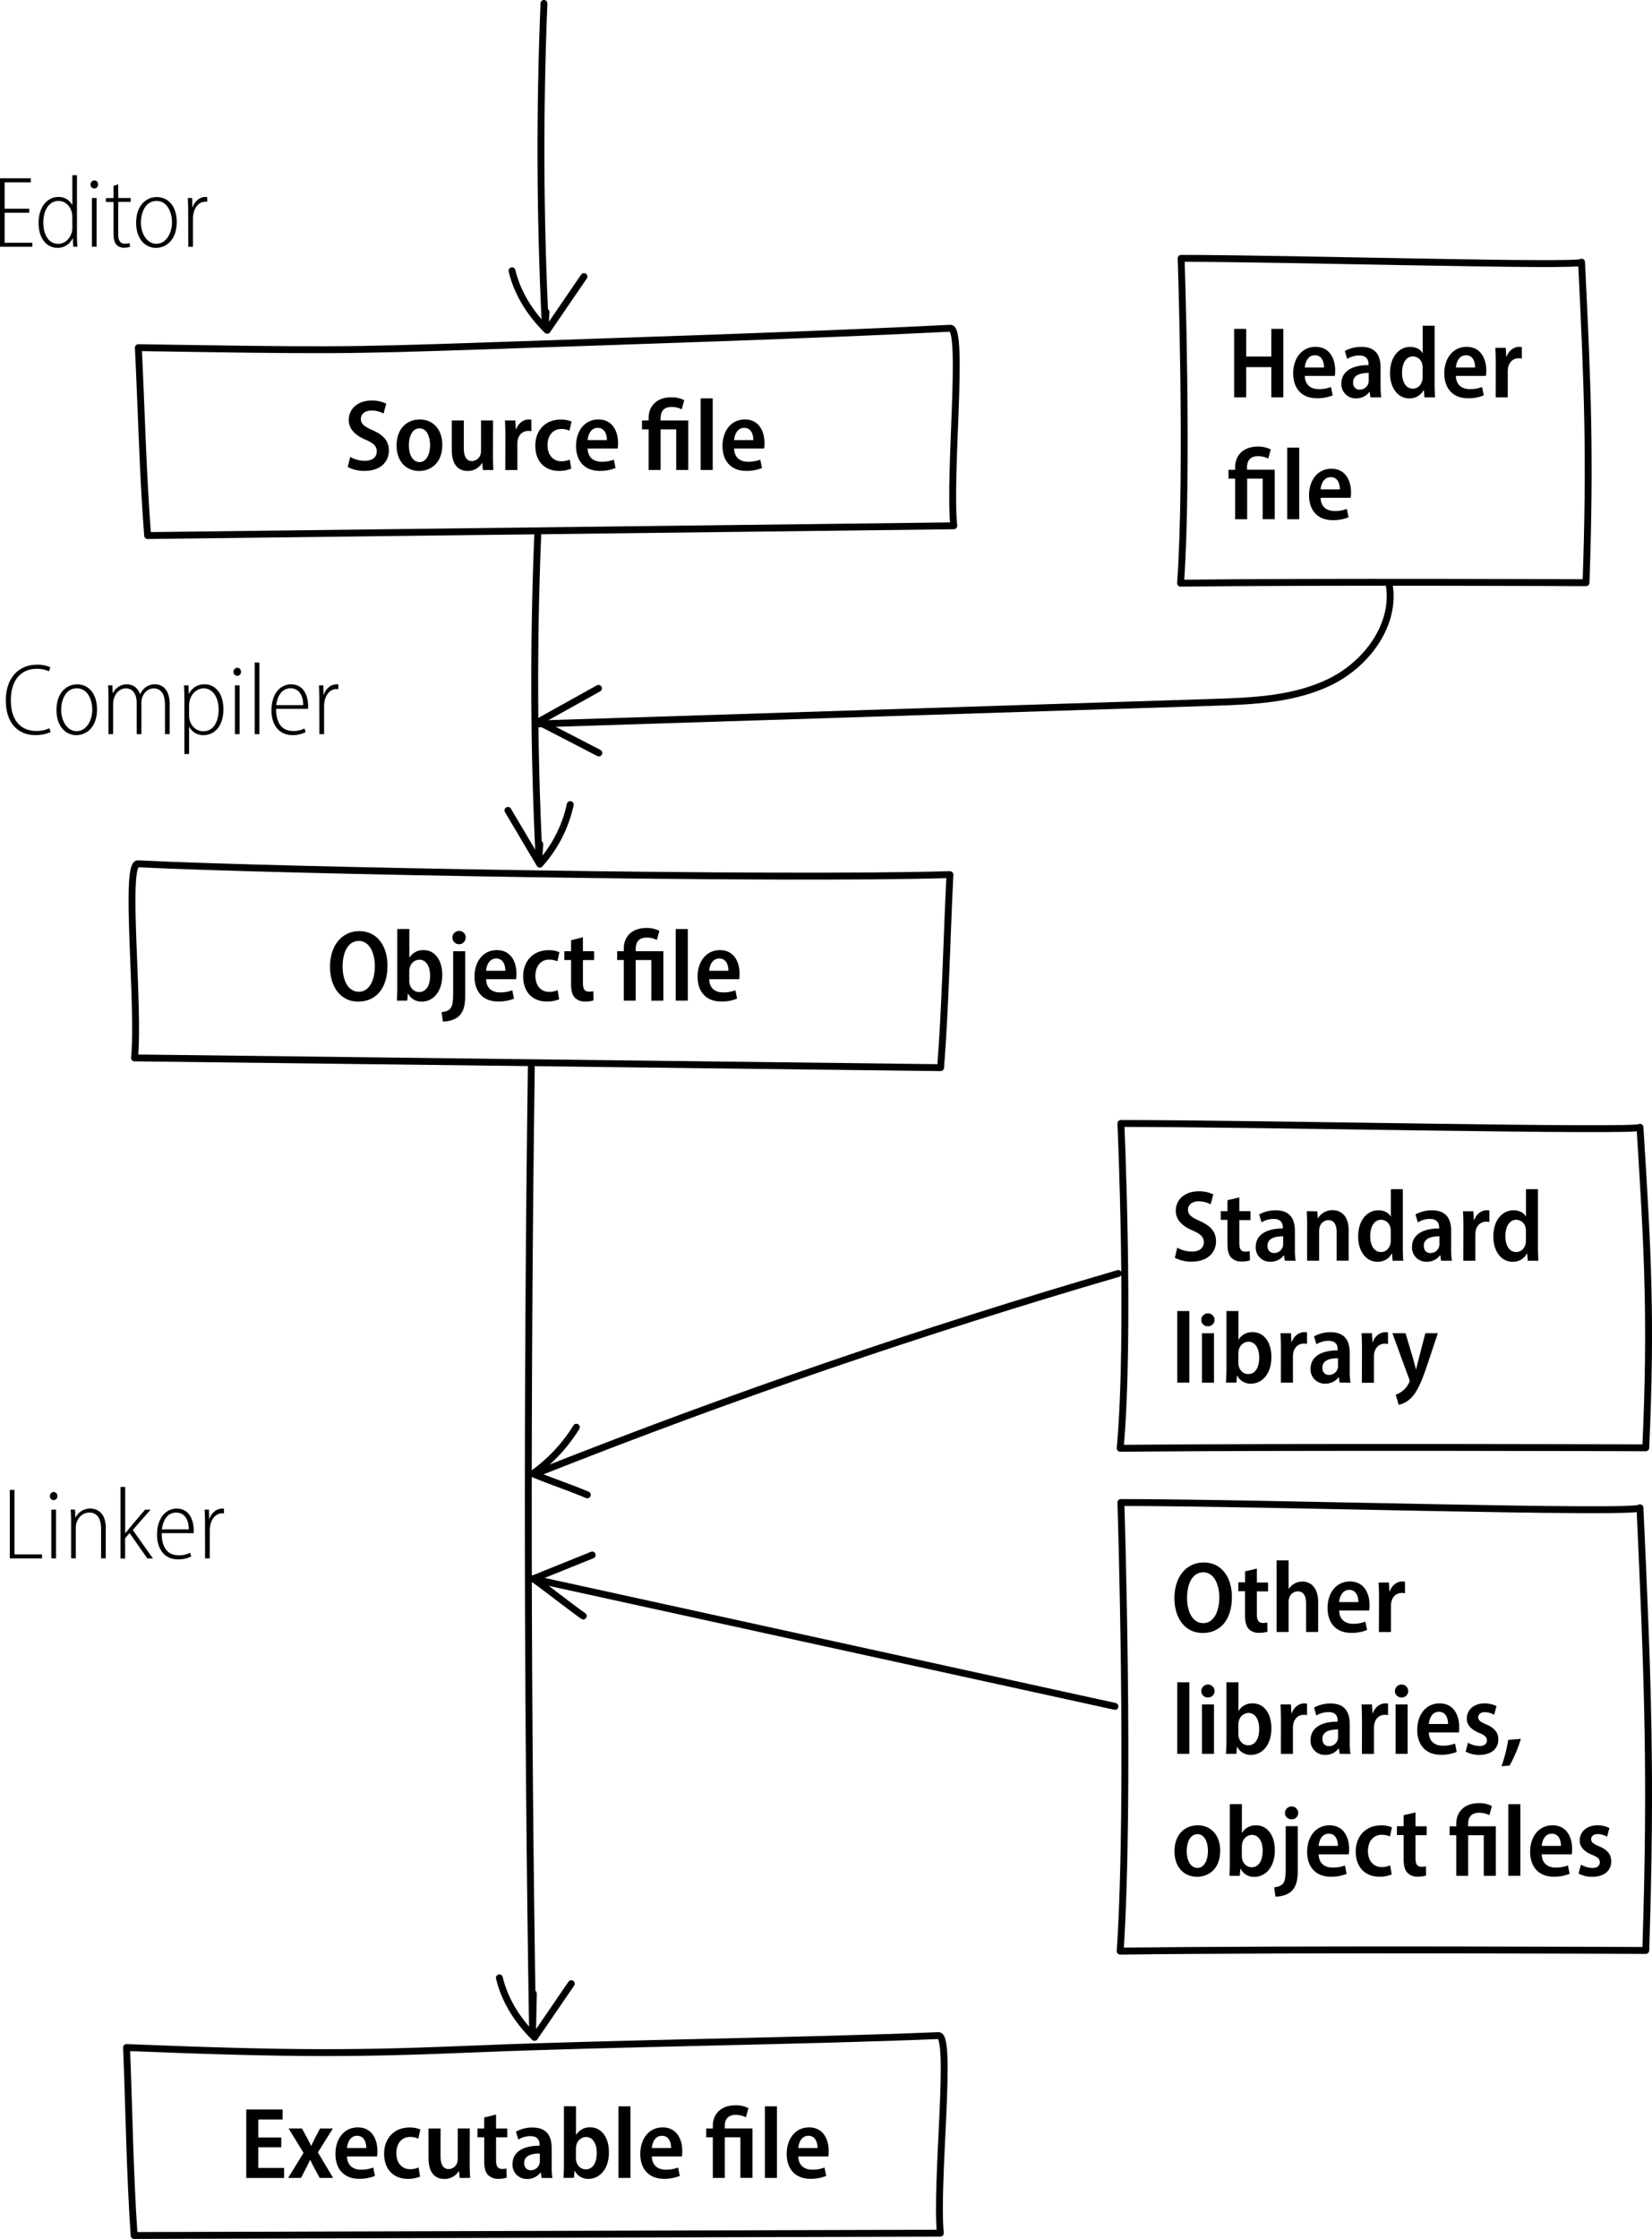 <?xml version="1.0" encoding="UTF-8" standalone="no"?>
<svg
   xmlns:dc="http://purl.org/dc/elements/1.1/"
   xmlns:cc="http://creativecommons.org/ns#"
   xmlns:rdf="http://www.w3.org/1999/02/22-rdf-syntax-ns#"
   xmlns:svg="http://www.w3.org/2000/svg"
   xmlns="http://www.w3.org/2000/svg"
   xmlns:sodipodi="http://sodipodi.sourceforge.net/DTD/sodipodi-0.dtd"
   xmlns:inkscape="http://www.inkscape.org/namespaces/inkscape"
   inkscape:version="1.0 (4035a4fb49, 2020-05-01)"
   sodipodi:docname="cpp-program-development-phases.svg"
   version="1.1"
   viewBox="0 0 959.84 1300.36"
   data-name="Livello 1"
   id="Livello_1">
  <sodipodi:namedview
     inkscape:current-layer="Livello_1"
     inkscape:window-maximized="1"
     inkscape:window-y="-8"
     inkscape:window-x="-8"
     inkscape:cy="650.17999"
     inkscape:cx="479.92001"
     inkscape:zoom="0.60266042"
     showgrid="false"
     id="namedview243"
     inkscape:window-height="1017"
     inkscape:window-width="1920"
     inkscape:pageshadow="2"
     inkscape:pageopacity="0"
     guidetolerance="10"
     gridtolerance="10"
     objecttolerance="10"
     borderopacity="1"
     bordercolor="#666666"
     pagecolor="#ffffff" />
  <defs
     id="defs4">
    <style
       id="style2">.cls-1,.cls-2{fill:none;stroke:#000;stroke-linecap:round;stroke-linejoin:round;}.cls-1{stroke-width:4px;}.cls-2{stroke-width:5px;}</style>
  </defs>
  <path
     id="path6"
     transform="translate(-64.58 -332.55)"
     d="M380.63,334.55q-3.83,93.29.74,186.64l.46-7.4"
     class="cls-1" />
  <path
     id="path8"
     transform="translate(-64.58 -332.55)"
     d="M362.07,489.81c2.93,12.39,10,24.31,20.43,34.59l21.37-31.22"
     class="cls-1" />
  <path
     id="path10"
     transform="translate(-64.58 -332.55)"
     d="M616.73,523.19c8.09-.41-1,84.42,2,114.74L150.36,643.6c-2.83-36.33-3.6-72.76-5.4-109.14,109.53,1.68,118,1.86,203.55-1.09C427.82,530.64,537.47,527.2,616.73,523.19Z"
     class="cls-1" />
  <path
     style="stroke-width:4;stroke-miterlimit:4;stroke-dasharray:none"
     id="path12"
     transform="translate(-64.58 -332.55)"
     d="M983.49,484.81c3.58,73.18,5.14,112.91,2.6,186.16,0,0-156.75-.69-235.57.29,4.56-65.66.31-188.66.31-188.66C813.21,482.6,983.62,487.56,983.49,484.81Z"
     class="cls-2" />
  <path
     id="path14"
     transform="translate(-64.58 -332.55)"
     d="M377,643.6q-3.82,93.27.74,186.63l.46-7.4"
     class="cls-1" />
  <path
     id="path16"
     transform="translate(-64.58 -332.55)"
     d="M395.89,799.85a75.64,75.64,0,0,1-17.69,34.6l-18.5-31.23"
     class="cls-1" />
  <path
     id="path18"
     transform="translate(-64.58 -332.55)"
     d="M144.73,834.23c-8.1-.41,1,82.42-2,112.74l468.36,5.67c2.83-36.33,3.6-75.75,5.41-112.13C516.92,843.55,224,838.24,144.73,834.23Z"
     class="cls-1" />
  <path
     id="path20"
     transform="translate(-64.58 -332.55)"
     d="M373.27,952.64q-3.82,279.87.74,560,.23-11.12.47-22.22"
     class="cls-1" />
  <path
     id="path22"
     transform="translate(-64.58 -332.55)"
     d="M354.72,1481.26c2.92,12.4,10,24.32,20.43,34.6l21.37-31.22"
     class="cls-1" />
  <path
     id="path24"
     transform="translate(-64.58 -332.55)"
     d="M609.91,1514.8c8.1-.33-1.78,84.41,1,114.75l-468.4,1.36c-2.5-36.35-2.93-72.78-4.4-109.17,99.54,4,134.73,3.62,203.55.78C420.9,1519.24,530.62,1518.08,609.91,1514.8Z"
     class="cls-1" />
  <path
     id="path26"
     transform="translate(-64.58 -332.55)"
     d="M1017.43,987.25c4.64,73.19,6.67,112.92,3.37,186.17,0,0-203.18-.69-305.37.28,5.92-65.65.4-188.65.4-188.65C796.7,985.05,1017.61,990,1017.43,987.25Z"
     class="cls-1" />
  <path
     id="path28"
     transform="translate(-64.58 -332.55)"
     d="M1017.43,1208.24c4.64,101.08,6.67,156,3.37,257.12,0,0-203.18-.95-305.37.4,5.92-90.68.4-260.56.4-260.56C796.7,1205.2,1017.61,1212.05,1017.43,1208.24Z"
     class="cls-1" />
  <path
     id="path30"
     transform="translate(-64.58 -332.55)"
     d="M268.05,597.93a18,18,0,0,0,8.58,2.25c4.41,0,6.86-2.2,6.86-5.45,0-3.07-2-4.85-6.5-6.8-5.92-2.48-9.78-6.14-9.78-11.41,0-6.43,5.08-11.33,13.35-11.33A18.55,18.55,0,0,1,289,567l-1.57,5.73a14.59,14.59,0,0,0-7-1.73c-4.3,0-6.18,2.45-6.18,4.8,0,3.06,2.08,4.49,7,6.69,6.36,2.83,9.28,6.41,9.28,11.69,0,6.62-4.91,11.87-14.22,11.87a20.68,20.68,0,0,1-9.69-2.27Z" />
  <path
     id="path32"
     transform="translate(-64.58 -332.55)"
     d="M321.57,590.92c0,10.86-7,15.17-13.43,15.17-7.5,0-13.14-5.44-13.14-14.79,0-9.71,5.88-15.13,13.55-15.13S321.57,582,321.57,590.92Zm-19.45.22c0,5.32,2.17,9.8,6.25,9.8,3.85,0,6.09-4.52,6.09-9.86,0-4.41-1.61-9.75-6.1-9.75S302.12,586.54,302.12,591.14Z" />
  <path
     id="path34"
     transform="translate(-64.58 -332.55)"
     d="M351,597c0,3.32.12,6.16.23,8.53h-6.08l-.35-4h-.16a9.62,9.62,0,0,1-8.36,4.54c-5.25,0-9.21-3.39-9.21-12.2V576.77h7v16c0,4.56,1.28,7.56,4.75,7.56a5.27,5.27,0,0,0,4.85-3.56,6.71,6.71,0,0,0,.38-2.32V576.77h7Z" />
  <path
     id="path36"
     transform="translate(-64.58 -332.55)"
     d="M358.21,585.66c0-3.49-.1-6.37-.24-8.89H364l.28,5.12h.2c1.33-3.7,4.38-5.72,7.26-5.72a6.32,6.32,0,0,1,1.59.15V583a9.32,9.32,0,0,0-1.89-.16c-3.08,0-5.42,2.09-6.07,5.32a11.82,11.82,0,0,0-.21,2.36v15h-7Z" />
  <path
     id="path38"
     transform="translate(-64.58 -332.55)"
     d="M396.5,604.71a17.78,17.78,0,0,1-7.13,1.33c-8.35,0-13.77-5.56-13.77-14.64,0-8.6,5.54-15.19,14.9-15.19a16.29,16.29,0,0,1,6.15,1.16l-1.19,5.33a10.85,10.85,0,0,0-4.76-1c-5.11,0-8,4.15-8,9.42,0,5.89,3.42,9.33,8,9.33a12,12,0,0,0,4.92-1Z" />
  <path
     id="path40"
     transform="translate(-64.58 -332.55)"
     d="M406,593.05c.16,5.57,3.87,7.68,8.13,7.68a19.26,19.26,0,0,0,7.1-1.23l1,4.86a23.75,23.75,0,0,1-9.19,1.68c-8.75,0-13.76-5.65-13.76-14.48,0-8.4,4.73-15.39,13-15.39s11.39,7,11.39,13.73a18.25,18.25,0,0,1-.23,3.15Zm11.19-4.89c0-3.25-1.23-7.11-5.3-7.11s-5.63,4-5.89,7.11Z" />
  <path
     id="path42"
     transform="translate(-64.58 -332.55)"
     d="M441.44,605.5V581.93h-3.85v-5.16h3.85V575.3c0-6.73,4.49-12,13.25-12a16,16,0,0,1,7.43,1.67l-1.43,5.32a12.82,12.82,0,0,0-5.95-1.39c-4.86,0-6.36,3-6.36,6.66v1.19h16.09V605.5h-7V581.93h-9.08V605.5Z" />
  <path
     id="path44"
     transform="translate(-64.58 -332.55)"
     d="M471.68,563.92h7V605.5h-7Z" />
  <path
     id="path46"
     transform="translate(-64.58 -332.55)"
     d="M491.1,593.05c.15,5.57,3.87,7.68,8.13,7.68a19.2,19.2,0,0,0,7.09-1.23l1,4.86a23.69,23.69,0,0,1-9.18,1.68c-8.75,0-13.77-5.65-13.77-14.48,0-8.4,4.74-15.39,13-15.39s11.39,7,11.39,13.73a17.28,17.28,0,0,1-.23,3.15Zm11.18-4.89c0-3.25-1.22-7.11-5.3-7.11s-5.62,4-5.88,7.11Z" />
  <path
     id="path48"
     transform="translate(-64.58 -332.55)"
     d="M289.71,893.38c0,13.81-7.22,20.91-17,20.91-10.24,0-16.4-8.53-16.4-20.29,0-12.12,6.75-20.67,17-20.67C283.92,873.33,289.71,882.2,289.71,893.38Zm-26.07.54c0,8.27,3.36,14.65,9.43,14.65s9.3-6.72,9.3-14.92c0-7.42-3-14.61-9.31-14.61S263.64,885.7,263.64,893.92Z" />
  <path
     id="path50"
     transform="translate(-64.58 -332.55)"
     d="M295.18,913.69c.11-2,.23-5.2.23-8V872.12h7v16.56h.12a9.14,9.14,0,0,1,8.23-4.31c6.43,0,10.82,5.8,10.78,14.47,0,10.3-5.81,15.45-11.85,15.45a8.64,8.64,0,0,1-8-4.69h-.14l-.34,4.09Zm7.19-11.38a7.09,7.09,0,0,0,.21,1.74c.78,3,3,4.66,5.5,4.66,4.1,0,6.38-3.73,6.38-9.53,0-5.13-2.08-9.26-6.35-9.26a6,6,0,0,0-5.5,4.85,7.84,7.84,0,0,0-.24,1.87Z" />
  <path
     id="path52"
     transform="translate(-64.58 -332.55)"
     d="M321.15,920.39c2.05-.2,3.85-.73,5-2,1.27-1.43,1.72-3.66,1.72-9.49V885h7V910.8c0,6-1.15,9.52-3.66,11.93-2.33,2.17-6.09,3.11-9.32,3.14Zm14-43.31a3.86,3.86,0,1,1-3.83-3.84A3.7,3.7,0,0,1,335.16,877.08Z" />
  <path
     id="path54"
     transform="translate(-64.58 -332.55)"
     d="M347,901.25c.15,5.57,3.86,7.68,8.13,7.68a19.23,19.23,0,0,0,7.09-1.24l1,4.86a23.55,23.55,0,0,1-9.18,1.68c-8.75,0-13.77-5.64-13.77-14.47,0-8.4,4.73-15.39,13-15.39s11.39,7,11.39,13.73a17.36,17.36,0,0,1-.23,3.15Zm11.18-4.89c0-3.25-1.22-7.11-5.3-7.11s-5.62,4-5.89,7.11Z" />
  <path
     id="path56"
     transform="translate(-64.58 -332.55)"
     d="M389.45,912.91a17.77,17.77,0,0,1-7.13,1.32c-8.35,0-13.77-5.55-13.77-14.63,0-8.6,5.54-15.2,14.9-15.2a16.23,16.23,0,0,1,6.15,1.17l-1.19,5.32a11,11,0,0,0-4.76-1c-5.11,0-8,4.15-8,9.42,0,5.89,3.42,9.32,8,9.32a11.93,11.93,0,0,0,4.91-1Z" />
  <path
     id="path58"
     transform="translate(-64.58 -332.55)"
     d="M403.27,876.9V885h6.5v5.16h-6.5v13.34c0,3.51,1.06,5,3.48,5a10.58,10.58,0,0,0,2.56-.27l.14,5.34a15.91,15.91,0,0,1-4.94.66,7.91,7.91,0,0,1-5.89-2.19c-1.51-1.58-2.23-4-2.23-8V890.13h-3.9V885h3.9v-6.38Z" />
  <path
     id="path60"
     transform="translate(-64.58 -332.55)"
     d="M427,913.69V890.13h-3.85V885H427V883.5c0-6.73,4.49-12,13.25-12a16,16,0,0,1,7.43,1.67l-1.43,5.32a12.81,12.81,0,0,0-5.95-1.4c-4.86,0-6.36,3-6.36,6.66V885H450v28.72h-7V890.13h-9.08v23.56Z" />
  <path
     id="path62"
     transform="translate(-64.58 -332.55)"
     d="M457.2,872.12h7v41.57h-7Z" />
  <path
     id="path64"
     transform="translate(-64.58 -332.55)"
     d="M476.62,901.25c.15,5.57,3.87,7.68,8.13,7.68a19.23,19.23,0,0,0,7.09-1.24l1,4.86a23.55,23.55,0,0,1-9.18,1.68c-8.75,0-13.77-5.64-13.77-14.47,0-8.4,4.73-15.39,13-15.39s11.39,7,11.39,13.73a17.36,17.36,0,0,1-.23,3.15Zm11.18-4.89c0-3.25-1.22-7.11-5.3-7.11s-5.62,4-5.88,7.11Z" />
  <path
     id="path66"
     transform="translate(-64.58 -332.55)"
     d="M228,1579.68H214.64v12h15v5.82H207.66v-39.77h21.11v5.83H214.64V1574H228Z" />
  <path
     id="path68"
     transform="translate(-64.58 -332.55)"
     d="M240,1568.74l3,5.46c.86,1.58,1.59,3.09,2.32,4.59h.14c.73-1.61,1.47-3.15,2.24-4.66l2.86-5.39H258l-8.72,13.89,8.85,14.83h-7.81l-3.14-5.79c-.84-1.51-1.56-3-2.31-4.64h-.14c-.72,1.62-1.48,3.1-2.27,4.66l-3,5.77H232l8.94-14.55-8.67-14.17Z" />
  <path
     id="path70"
     transform="translate(-64.58 -332.55)"
     d="M266.21,1585c.15,5.56,3.87,7.68,8.13,7.68a19.23,19.23,0,0,0,7.09-1.24l1,4.86a23.51,23.51,0,0,1-9.18,1.68c-8.75,0-13.77-5.64-13.77-14.47,0-8.4,4.73-15.39,13-15.39s11.39,7,11.39,13.73a17.36,17.36,0,0,1-.23,3.15Zm11.18-4.89c0-3.25-1.22-7.11-5.3-7.11s-5.62,4-5.88,7.11Z" />
  <path
     id="path72"
     transform="translate(-64.58 -332.55)"
     d="M308.66,1596.68a17.75,17.75,0,0,1-7.12,1.32c-8.36,0-13.78-5.55-13.78-14.63,0-8.6,5.54-15.2,14.9-15.2a16.23,16.23,0,0,1,6.15,1.17l-1.19,5.32a11,11,0,0,0-4.76-1c-5.11,0-8,4.15-8,9.42,0,5.89,3.42,9.32,8,9.32a11.93,11.93,0,0,0,4.91-1Z" />
  <path
     id="path74"
     transform="translate(-64.58 -332.55)"
     d="M337.48,1588.94c0,3.32.12,6.16.24,8.52h-6.08l-.36-3.94h-.15a9.65,9.65,0,0,1-8.37,4.54c-5.24,0-9.21-3.39-9.21-12.21v-17.11h7v16c0,4.57,1.28,7.57,4.74,7.57a5.25,5.25,0,0,0,4.85-3.56,6.71,6.71,0,0,0,.38-2.32v-17.72h7Z" />
  <path
     id="path76"
     transform="translate(-64.58 -332.55)"
     d="M352.8,1560.67v8.07h6.51v5.16H352.8v13.34c0,3.51,1.07,5,3.48,5a10.46,10.46,0,0,0,2.56-.27l.14,5.34a15.79,15.79,0,0,1-4.93.66,8,8,0,0,1-5.9-2.19c-1.51-1.58-2.22-4-2.22-8V1573.9H342v-5.16h3.9v-6.38Z" />
  <path
     id="path78"
     transform="translate(-64.58 -332.55)"
     d="M379.23,1597.46l-.46-3.11h-.16a9.41,9.41,0,0,1-7.76,3.71,8.22,8.22,0,0,1-8.5-8.53c0-7.29,6.39-10.79,15.75-10.78v-.56c0-2.22-.88-5-5.37-5a13.66,13.66,0,0,0-7,2l-1.37-4.59a19.4,19.4,0,0,1,9.67-2.4c8.67,0,11.08,5.59,11.08,11.83v10.69a43.79,43.79,0,0,0,.42,6.8Zm-1-14.16c-4.32,0-9.09.92-9.09,5.49,0,2.94,1.81,4.22,3.84,4.22a5.23,5.23,0,0,0,5.06-3.77,5.4,5.4,0,0,0,.19-1.55Z" />
  <path
     id="path80"
     transform="translate(-64.58 -332.55)"
     d="M392,1597.46c.12-2,.24-5.2.24-8v-33.61h7v16.56h.12a9.13,9.13,0,0,1,8.22-4.31c6.44,0,10.83,5.8,10.79,14.47,0,10.29-5.82,15.45-11.85,15.45a8.63,8.63,0,0,1-8-4.69h-.14l-.34,4.09Zm7.2-11.38a7.11,7.11,0,0,0,.2,1.74c.79,3,3,4.66,5.5,4.66,4.11,0,6.39-3.73,6.39-9.53,0-5.13-2.08-9.26-6.35-9.26a6,6,0,0,0-5.51,4.85,8.4,8.4,0,0,0-.23,1.87Z" />
  <path
     id="path82"
     transform="translate(-64.58 -332.55)"
     d="M423.9,1555.89h7v41.57h-7Z" />
  <path
     id="path84"
     transform="translate(-64.58 -332.55)"
     d="M443.32,1585c.16,5.56,3.87,7.68,8.13,7.68a19.24,19.24,0,0,0,7.1-1.24l1,4.86a23.56,23.56,0,0,1-9.19,1.68c-8.75,0-13.76-5.64-13.76-14.47,0-8.4,4.73-15.39,13-15.39s11.39,7,11.39,13.73a18.34,18.34,0,0,1-.23,3.15Zm11.19-4.89c0-3.25-1.23-7.11-5.3-7.11s-5.63,4-5.89,7.11Z" />
  <path
     id="path86"
     transform="translate(-64.58 -332.55)"
     d="M478.74,1597.46V1573.9h-3.85v-5.16h3.85v-1.47c0-6.73,4.49-12,13.25-12a16,16,0,0,1,7.43,1.67l-1.43,5.32a12.81,12.81,0,0,0-5.95-1.4c-4.86,0-6.36,3-6.36,6.66v1.2h16.09v28.72h-7V1573.9h-9.08v23.56Z" />
  <path
     id="path88"
     transform="translate(-64.58 -332.55)"
     d="M509,1555.89h7v41.57h-7Z" />
  <path
     id="path90"
     transform="translate(-64.58 -332.55)"
     d="M528.4,1585c.15,5.56,3.87,7.68,8.13,7.68a19.19,19.19,0,0,0,7.09-1.24l1,4.86a23.51,23.51,0,0,1-9.18,1.68c-8.75,0-13.77-5.64-13.77-14.47,0-8.4,4.74-15.39,13-15.39s11.39,7,11.39,13.73a17.36,17.36,0,0,1-.23,3.15Zm11.18-4.89c0-3.25-1.22-7.11-5.3-7.11s-5.62,4-5.88,7.11Z" />
  <path
     id="path92"
     transform="translate(-64.58 -332.55)"
     d="M788.63,523.55v16.07h14.6V523.55h7v39.77h-7V545.78h-14.6v17.54h-7V523.55Z" />
  <path
     id="path94"
     transform="translate(-64.58 -332.55)"
     d="M822.68,550.87c.15,5.57,3.87,7.68,8.13,7.68a19.2,19.2,0,0,0,7.09-1.23l1,4.86a23.69,23.69,0,0,1-9.18,1.68c-8.75,0-13.77-5.65-13.77-14.48,0-8.4,4.74-15.38,13-15.38s11.39,7,11.39,13.72a17.28,17.28,0,0,1-.23,3.15ZM833.87,546c0-3.25-1.23-7.11-5.31-7.11s-5.62,4-5.88,7.11Z" />
  <path
     id="path96"
     transform="translate(-64.58 -332.55)"
     d="M860.83,563.32l-.46-3.12h-.16a9.39,9.39,0,0,1-7.75,3.71,8.22,8.22,0,0,1-8.51-8.53c0-7.28,6.39-10.79,15.75-10.78V544c0-2.22-.88-5-5.37-5a13.56,13.56,0,0,0-7,2l-1.37-4.59a19.4,19.4,0,0,1,9.67-2.4c8.67,0,11.08,5.58,11.08,11.83v10.68a44,44,0,0,0,.42,6.81Zm-1-14.17c-4.32,0-9.08.93-9.08,5.49,0,2.94,1.81,4.22,3.83,4.22a5.24,5.24,0,0,0,5.07-3.77,5.74,5.74,0,0,0,.18-1.54Z" />
  <path
     id="path98"
     transform="translate(-64.58 -332.55)"
     d="M898.13,521.74v33.61c0,2.77.12,5.94.24,8h-6.15l-.34-4.21h-.14a9.21,9.21,0,0,1-8.33,4.8c-6.47,0-11.21-5.92-11.21-14.7,0-9.76,5.48-15.21,11.71-15.21,3.46,0,6,1.47,7.14,3.55h.12V521.74Zm-7,24.52a10.55,10.55,0,0,0-.14-1.85,5.69,5.69,0,0,0-5.4-4.88c-4.23,0-6.39,4.25-6.39,9.52,0,5.42,2.29,9.23,6.28,9.23,2.44,0,4.68-1.6,5.43-4.68a8,8,0,0,0,.22-2Z" />
  <path
     id="path100"
     transform="translate(-64.58 -332.55)"
     d="M910.47,550.87c.15,5.57,3.87,7.68,8.13,7.68a19.2,19.2,0,0,0,7.09-1.23l1,4.86a23.69,23.69,0,0,1-9.18,1.68c-8.75,0-13.77-5.65-13.77-14.48,0-8.4,4.74-15.38,13-15.38s11.39,7,11.39,13.72a17.28,17.28,0,0,1-.23,3.15ZM921.66,546c0-3.25-1.23-7.11-5.31-7.11s-5.62,4-5.88,7.11Z" />
  <path
     id="path102"
     transform="translate(-64.58 -332.55)"
     d="M933.64,543.48c0-3.49-.1-6.36-.24-8.89h6.06l.28,5.12h.2c1.32-3.7,4.38-5.71,7.25-5.71a6.44,6.44,0,0,1,1.6.14v6.67a9.35,9.35,0,0,0-1.9-.16c-3.07,0-5.41,2.09-6.07,5.33a12.45,12.45,0,0,0-.21,2.36v15h-7Z" />
  <path
     id="path104"
     transform="translate(-64.58 -332.55)"
     d="M782.22,634.12V610.55h-3.85v-5.16h3.85v-1.47c0-6.73,4.49-12,13.26-12a16,16,0,0,1,7.43,1.66l-1.44,5.32a12.91,12.91,0,0,0-6-1.39c-4.86,0-6.35,3-6.35,6.66v1.19h16.09v28.73h-7V610.55H789.2v23.57Z" />
  <path
     id="path106"
     transform="translate(-64.58 -332.55)"
     d="M812.46,592.54h7v41.58h-7Z" />
  <path
     id="path108"
     transform="translate(-64.58 -332.55)"
     d="M831.88,621.67c.16,5.57,3.87,7.68,8.13,7.68a19.26,19.26,0,0,0,7.1-1.23l1,4.86a23.75,23.75,0,0,1-9.19,1.68c-8.75,0-13.76-5.65-13.76-14.48,0-8.4,4.73-15.38,13-15.38s11.39,7,11.39,13.72a18.25,18.25,0,0,1-.23,3.15Zm11.19-4.89c0-3.25-1.23-7.11-5.3-7.11s-5.63,4-5.89,7.11Z" />
  <path
     id="path110"
     transform="translate(-64.58 -332.55)"
     d="M748.57,1057.21a18.2,18.2,0,0,0,8.58,2.25c4.41,0,6.86-2.21,6.86-5.46,0-3.07-2-4.85-6.5-6.8-5.91-2.48-9.78-6.13-9.78-11.41,0-6.43,5.08-11.33,13.35-11.33a18.4,18.4,0,0,1,8.45,1.81L768,1032a14.59,14.59,0,0,0-7-1.73c-4.3,0-6.18,2.45-6.18,4.8,0,3.06,2.08,4.49,7,6.69,6.36,2.83,9.28,6.41,9.28,11.7,0,6.61-4.91,11.86-14.22,11.86a20.68,20.68,0,0,1-9.69-2.27Z" />
  <path
     id="path112"
     transform="translate(-64.58 -332.55)"
     d="M784.64,1028V1036h6.5v5.16h-6.5v13.34c0,3.52,1.06,5,3.48,5a10.5,10.5,0,0,0,2.56-.28l.14,5.34a15.56,15.56,0,0,1-4.94.67,8,8,0,0,1-5.89-2.19c-1.51-1.58-2.23-4.06-2.23-8v-14h-3.9V1036h3.9v-6.38Z" />
  <path
     id="path114"
     transform="translate(-64.58 -332.55)"
     d="M811.06,1064.77l-.45-3.12h-.17a9.39,9.39,0,0,1-7.75,3.71,8.22,8.22,0,0,1-8.51-8.53c0-7.28,6.39-10.79,15.75-10.78v-.56c0-2.22-.87-5-5.37-5a13.5,13.5,0,0,0-7,2l-1.37-4.59a19.34,19.34,0,0,1,9.67-2.4c8.66,0,11.07,5.58,11.07,11.83V1058a42.61,42.61,0,0,0,.43,6.81Zm-.94-14.17c-4.33,0-9.09.93-9.09,5.49,0,2.94,1.81,4.22,3.83,4.22a5.24,5.24,0,0,0,5.07-3.77,5.75,5.75,0,0,0,.19-1.54Z" />
  <path
     id="path116"
     transform="translate(-64.58 -332.55)"
     d="M824.05,1044.45c0-3.3-.11-5.9-.23-8.41h6.08l.35,4h.15a9.65,9.65,0,0,1,8.44-4.63c4.95,0,9.35,3.37,9.35,11.73v17.59h-7V1048c0-3.75-1.25-6.79-4.85-6.79a5.34,5.34,0,0,0-5,4,7.9,7.9,0,0,0-.33,2.4v17.16h-7Z" />
  <path
     id="path118"
     transform="translate(-64.58 -332.55)"
     d="M879.63,1023.19v33.61c0,2.77.12,5.94.24,8h-6.15l-.34-4.21h-.14a9.21,9.21,0,0,1-8.33,4.8c-6.47,0-11.21-5.92-11.21-14.7,0-9.76,5.48-15.21,11.71-15.21,3.46,0,6,1.47,7.14,3.55h.12v-15.81Zm-7,24.52a10.55,10.55,0,0,0-.14-1.85,5.68,5.68,0,0,0-5.4-4.88c-4.23,0-6.39,4.25-6.39,9.52,0,5.42,2.29,9.23,6.29,9.23,2.43,0,4.67-1.6,5.42-4.68a8,8,0,0,0,.22-2Z" />
  <path
     id="path120"
     transform="translate(-64.58 -332.55)"
     d="M901.86,1064.77l-.45-3.12h-.17a9.39,9.39,0,0,1-7.75,3.71,8.22,8.22,0,0,1-8.51-8.53c0-7.28,6.39-10.79,15.75-10.78v-.56c0-2.22-.87-5-5.37-5a13.5,13.5,0,0,0-7,2l-1.37-4.59a19.34,19.34,0,0,1,9.67-2.4c8.66,0,11.07,5.58,11.07,11.83V1058a42.61,42.61,0,0,0,.43,6.81Zm-.94-14.17c-4.33,0-9.09.93-9.09,5.49,0,2.94,1.81,4.22,3.83,4.22a5.24,5.24,0,0,0,5.07-3.77,5.75,5.75,0,0,0,.19-1.54Z" />
  <path
     id="path122"
     transform="translate(-64.58 -332.55)"
     d="M914.84,1044.94c0-3.5-.1-6.37-.23-8.9h6l.29,5.12h.2c1.32-3.7,4.38-5.71,7.25-5.71a6.86,6.86,0,0,1,1.59.14v6.68a8.53,8.53,0,0,0-1.89-.17c-3.08,0-5.41,2.09-6.07,5.33a12.45,12.45,0,0,0-.21,2.36v15h-7Z" />
  <path
     id="path124"
     transform="translate(-64.58 -332.55)"
     d="M958.16,1023.19v33.61c0,2.77.12,5.94.24,8h-6.15l-.34-4.21h-.14a9.21,9.21,0,0,1-8.33,4.8c-6.47,0-11.21-5.92-11.21-14.7,0-9.76,5.48-15.21,11.71-15.21,3.46,0,6,1.47,7.14,3.55h.12v-15.81Zm-7,24.52a10.55,10.55,0,0,0-.14-1.85,5.69,5.69,0,0,0-5.4-4.88c-4.23,0-6.39,4.25-6.39,9.52,0,5.42,2.29,9.23,6.29,9.23,2.43,0,4.67-1.6,5.42-4.68a8,8,0,0,0,.22-2Z" />
  <path
     id="path126"
     transform="translate(-64.58 -332.55)"
     d="M748.59,1094h7v41.58h-7Z" />
  <path
     id="path128"
     transform="translate(-64.58 -332.55)"
     d="M770.26,1099a3.7,3.7,0,0,1-3.94,3.83,3.67,3.67,0,0,1-3.77-3.83,3.86,3.86,0,0,1,7.71,0Zm-7.33,36.61v-28.73h7v28.73Z" />
  <path
     id="path130"
     transform="translate(-64.58 -332.55)"
     d="M776.9,1135.57c.12-2,.24-5.2.24-8V1094h7v16.56h.12a9.12,9.12,0,0,1,8.22-4.3c6.44,0,10.83,5.79,10.79,14.47,0,10.29-5.82,15.44-11.85,15.44a8.64,8.64,0,0,1-8-4.68h-.14l-.34,4.09Zm7.2-11.39a7.11,7.11,0,0,0,.2,1.74c.79,3,3,4.67,5.5,4.67,4.11,0,6.39-3.74,6.39-9.53,0-5.14-2.08-9.26-6.35-9.26a6,6,0,0,0-5.51,4.84,8.49,8.49,0,0,0-.23,1.88Z" />
  <path
     id="path132"
     transform="translate(-64.58 -332.55)"
     d="M808.82,1115.74c0-3.5-.1-6.37-.24-8.9h6.06l.28,5.12h.2c1.33-3.7,4.38-5.71,7.26-5.71a6.86,6.86,0,0,1,1.59.14v6.68a8.59,8.59,0,0,0-1.89-.17c-3.08,0-5.42,2.09-6.07,5.33a11.68,11.68,0,0,0-.21,2.36v15h-7Z" />
  <path
     id="path134"
     transform="translate(-64.58 -332.55)"
     d="M842.92,1135.57l-.46-3.12h-.16a9.39,9.39,0,0,1-7.75,3.71,8.22,8.22,0,0,1-8.51-8.53c0-7.28,6.39-10.79,15.75-10.78v-.56c0-2.22-.87-5-5.37-5a13.5,13.5,0,0,0-7,2l-1.37-4.59a19.34,19.34,0,0,1,9.67-2.4c8.66,0,11.07,5.58,11.07,11.83v10.68a42.69,42.69,0,0,0,.43,6.81ZM842,1121.4c-4.33,0-9.09.93-9.09,5.49,0,2.94,1.81,4.22,3.83,4.22a5.24,5.24,0,0,0,5.07-3.77,5.75,5.75,0,0,0,.19-1.54Z" />
  <path
     id="path136"
     transform="translate(-64.58 -332.55)"
     d="M855.9,1115.74c0-3.5-.1-6.37-.23-8.9h6.05L862,1112h.2c1.32-3.7,4.38-5.71,7.25-5.71a6.86,6.86,0,0,1,1.59.14v6.68a8.53,8.53,0,0,0-1.89-.17c-3.08,0-5.41,2.09-6.07,5.33a12.45,12.45,0,0,0-.21,2.36v15h-7Z" />
  <path
     id="path138"
     transform="translate(-64.58 -332.55)"
     d="M881.21,1106.84l4.6,15.48c.52,1.82,1,3.87,1.43,5.49h.15c.39-1.59.87-3.67,1.35-5.52l4-15.45H900l-6.63,19.88c-3.23,9.37-5.68,14.56-9,17.84a14.73,14.73,0,0,1-7.12,3.91l-1.75-5.91a13.34,13.34,0,0,0,7.65-6.69,3,3,0,0,0,.43-1.29,3.3,3.3,0,0,0-.33-1.31l-9.67-26.43Z" />
  <path
     id="path140"
     transform="translate(-64.58 -332.55)"
     d="M780.34,1260.07c0,13.8-7.21,20.91-17,20.91-10.24,0-16.41-8.53-16.41-20.29,0-12.12,6.76-20.68,17-20.68C774.56,1240,780.34,1248.89,780.34,1260.07Zm-26.06.54c0,8.27,3.36,14.65,9.42,14.65s9.31-6.72,9.31-14.93c0-7.41-3-14.6-9.31-14.6S754.28,1252.39,754.28,1260.61Z" />
  <path
     id="path142"
     transform="translate(-64.58 -332.55)"
     d="M794.84,1243.59v8.07h6.51v5.15h-6.51v13.35c0,3.51,1.07,5,3.48,5a11,11,0,0,0,2.56-.27l.14,5.33a15.49,15.49,0,0,1-4.93.67,8,8,0,0,1-5.9-2.19c-1.51-1.58-2.22-4.06-2.22-8v-14h-3.9v-5.15H788v-6.39Z" />
  <path
     id="path144"
     transform="translate(-64.58 -332.55)"
     d="M806.29,1238.8h7v16.51h.12a9.67,9.67,0,0,1,3.27-3,9.35,9.35,0,0,1,4.63-1.2c4.78,0,9.14,3.4,9.14,12v17.28h-7v-16.66c0-3.85-1.25-6.92-4.86-6.92a5.29,5.29,0,0,0-5,3.91,7.12,7.12,0,0,0-.3,2.19v17.48h-7Z" />
  <path
     id="path146"
     transform="translate(-64.58 -332.55)"
     d="M842.65,1267.93c.15,5.57,3.87,7.69,8.13,7.69a19.23,19.23,0,0,0,7.09-1.24l1,4.86a23.73,23.73,0,0,1-9.18,1.68c-8.75,0-13.77-5.64-13.77-14.47,0-8.41,4.73-15.39,13-15.39s11.39,7,11.39,13.73a17.23,17.23,0,0,1-.23,3.14Zm11.18-4.89c0-3.24-1.22-7.1-5.3-7.1s-5.62,4-5.89,7.1Z" />
  <path
     id="path148"
     transform="translate(-64.58 -332.55)"
     d="M865.81,1260.55c0-3.49-.1-6.37-.23-8.89h6l.29,5.12h.2c1.32-3.71,4.38-5.72,7.25-5.72a6.86,6.86,0,0,1,1.59.14v6.68a9.18,9.18,0,0,0-1.89-.17c-3.08,0-5.41,2.09-6.07,5.33a12.53,12.53,0,0,0-.21,2.36v15h-7Z" />
  <path
     id="path150"
     transform="translate(-64.58 -332.55)"
     d="M748.59,1309.6h7v41.58h-7Z" />
  <path
     id="path152"
     transform="translate(-64.58 -332.55)"
     d="M770.26,1314.57a3.7,3.7,0,0,1-3.94,3.83,3.66,3.66,0,0,1-3.77-3.83,3.86,3.86,0,0,1,7.71,0Zm-7.33,36.61v-28.72h7v28.72Z" />
  <path
     id="path154"
     transform="translate(-64.58 -332.55)"
     d="M776.9,1351.18c.12-2,.24-5.2.24-8V1309.6h7v16.56h.12a9.12,9.12,0,0,1,8.22-4.3c6.44,0,10.83,5.8,10.79,14.47,0,10.29-5.82,15.45-11.85,15.45a8.65,8.65,0,0,1-8-4.69h-.14l-.34,4.09Zm7.2-11.39a7.26,7.26,0,0,0,.2,1.75c.79,3,3,4.66,5.5,4.66,4.11,0,6.39-3.74,6.39-9.53,0-5.13-2.08-9.26-6.35-9.26a6,6,0,0,0-5.51,4.84,8.56,8.56,0,0,0-.23,1.88Z" />
  <path
     id="path156"
     transform="translate(-64.58 -332.55)"
     d="M808.82,1331.35c0-3.49-.1-6.37-.24-8.89h6.06l.28,5.12h.2c1.33-3.71,4.38-5.72,7.26-5.72a6.86,6.86,0,0,1,1.59.14v6.68a9.25,9.25,0,0,0-1.89-.17c-3.08,0-5.42,2.09-6.07,5.33a11.75,11.75,0,0,0-.21,2.36v15h-7Z" />
  <path
     id="path158"
     transform="translate(-64.58 -332.55)"
     d="M842.92,1351.18l-.46-3.12h-.16a9.4,9.4,0,0,1-7.75,3.72,8.22,8.22,0,0,1-8.51-8.53c0-7.29,6.39-10.8,15.75-10.78v-.56c0-2.22-.87-5.05-5.37-5a13.59,13.59,0,0,0-7,2l-1.37-4.59a19.34,19.34,0,0,1,9.67-2.4c8.66,0,11.07,5.58,11.07,11.83v10.68a42.61,42.61,0,0,0,.43,6.81ZM842,1337c-4.32,0-9.08.92-9.08,5.48,0,2.94,1.81,4.22,3.83,4.22a5.24,5.24,0,0,0,5.07-3.77,5.69,5.69,0,0,0,.18-1.54Z" />
  <path
     id="path160"
     transform="translate(-64.58 -332.55)"
     d="M855.9,1331.35c0-3.49-.1-6.37-.23-8.89h6.05l.29,5.12h.2c1.32-3.71,4.38-5.72,7.25-5.72a6.86,6.86,0,0,1,1.59.14v6.68a9.18,9.18,0,0,0-1.89-.17c-3.08,0-5.42,2.09-6.07,5.33a12.53,12.53,0,0,0-.21,2.36v15h-7Z" />
  <path
     id="path162"
     transform="translate(-64.58 -332.55)"
     d="M882.77,1314.57a3.7,3.7,0,0,1-3.94,3.83,3.66,3.66,0,0,1-3.77-3.83,3.86,3.86,0,0,1,7.71,0Zm-7.33,36.61v-28.72h7v28.72Z" />
  <path
     id="path164"
     transform="translate(-64.58 -332.55)"
     d="M894.74,1338.73c.16,5.57,3.87,7.69,8.13,7.69a19.24,19.24,0,0,0,7.1-1.24l1,4.86a23.75,23.75,0,0,1-9.19,1.68c-8.75,0-13.76-5.64-13.76-14.47,0-8.41,4.73-15.39,13-15.39s11.39,7,11.39,13.73a17.23,17.23,0,0,1-.23,3.14Zm11.19-4.89c0-3.24-1.23-7.1-5.3-7.1s-5.62,4-5.89,7.1Z" />
  <path
     id="path166"
     transform="translate(-64.58 -332.55)"
     d="M917.53,1344.72a14.2,14.2,0,0,0,6.62,1.92c2.91,0,4.32-1.3,4.32-3.24s-1.08-3-4.35-4.33c-5.22-2.11-7.32-5.09-7.31-8.34,0-5,4-8.87,10.27-8.87a15,15,0,0,1,7,1.62l-1.4,5a11.27,11.27,0,0,0-5.43-1.52c-2.46,0-3.79,1.33-3.79,3s1.18,2.62,4.55,4.08c4.8,2,7.1,4.69,7.12,8.73,0,5.42-4.08,9-11,9a16.43,16.43,0,0,1-8-1.9Z" />
  <path
     id="path168"
     transform="translate(-64.58 -332.55)"
     d="M937,1358.41a92.39,92.39,0,0,0,3.89-15.36l7.32-.59a77.26,77.26,0,0,1-6.51,15.48Z" />
  <path
     id="path170"
     transform="translate(-64.58 -332.55)"
     d="M773.54,1407.4c0,10.87-7,15.18-13.43,15.18-7.5,0-13.14-5.45-13.14-14.79,0-9.71,5.87-15.13,13.54-15.13S773.54,1398.46,773.54,1407.4Zm-19.46.23c0,5.32,2.18,9.79,6.25,9.79,3.86,0,6.1-4.51,6.1-9.86,0-4.41-1.62-9.75-6.1-9.75S754.08,1403,754.08,1407.63Z" />
  <path
     id="path172"
     transform="translate(-64.58 -332.55)"
     d="M778.91,1422c.12-2,.23-5.2.23-8v-33.6h7V1397h.11a9.16,9.16,0,0,1,8.23-4.3c6.43,0,10.82,5.8,10.79,14.47,0,10.29-5.82,15.45-11.86,15.45a8.64,8.64,0,0,1-8-4.69h-.15l-.34,4.09Zm7.2-11.39a7.26,7.26,0,0,0,.2,1.75c.78,3,3,4.66,5.5,4.66,4.1,0,6.39-3.74,6.39-9.53,0-5.13-2.08-9.26-6.35-9.26a6,6,0,0,0-5.51,4.84,8.56,8.56,0,0,0-.23,1.88Z" />
  <path
     id="path174"
     transform="translate(-64.58 -332.55)"
     d="M804.88,1428.68c2-.2,3.85-.74,5-2,1.27-1.42,1.72-3.65,1.72-9.48v-24h7v25.84c0,6-1.15,9.52-3.66,11.92-2.33,2.17-6.09,3.12-9.32,3.14Zm14-43.31a3.71,3.71,0,0,1-3.93,3.83,3.66,3.66,0,0,1-3.78-3.83,3.86,3.86,0,0,1,7.71,0Z" />
  <path
     id="path176"
     transform="translate(-64.58 -332.55)"
     d="M830.73,1409.53c.15,5.57,3.87,7.69,8.13,7.69A19.19,19.19,0,0,0,846,1416l1,4.86a23.69,23.69,0,0,1-9.18,1.68c-8.75,0-13.77-5.64-13.77-14.47,0-8.4,4.74-15.39,13-15.39s11.39,7,11.39,13.73a17.23,17.23,0,0,1-.23,3.14Zm11.19-4.89c0-3.24-1.23-7.1-5.31-7.1s-5.62,4-5.88,7.1Z" />
  <path
     id="path178"
     transform="translate(-64.58 -332.55)"
     d="M873.18,1421.2a17.72,17.72,0,0,1-7.12,1.32c-8.35,0-13.78-5.56-13.78-14.63,0-8.6,5.54-15.2,14.9-15.2a16,16,0,0,1,6.15,1.17l-1.19,5.32a10.93,10.93,0,0,0-4.76-1c-5.11,0-8,4.15-8,9.43,0,5.88,3.42,9.32,8,9.32a11.92,11.92,0,0,0,4.91-1Z" />
  <path
     id="path180"
     transform="translate(-64.58 -332.55)"
     d="M887,1385.19v8.06h6.51v5.16H887v13.34c0,3.52,1.06,5,3.48,5a11.11,11.11,0,0,0,2.56-.27l.14,5.33a15.54,15.54,0,0,1-4.93.67,8,8,0,0,1-5.9-2.19c-1.51-1.58-2.22-4.06-2.22-8v-13.95h-3.91v-5.16h3.91v-6.38Z" />
  <path
     id="path182"
     transform="translate(-64.58 -332.55)"
     d="M910.69,1422v-23.57h-3.85v-5.16h3.85v-1.47c0-6.72,4.49-12,13.25-12a15.86,15.86,0,0,1,7.43,1.67l-1.43,5.31a13,13,0,0,0-6-1.39c-4.86,0-6.36,3-6.36,6.66v1.19h16.09V1422h-7v-23.57h-9.08V1422Z" />
  <path
     id="path184"
     transform="translate(-64.58 -332.55)"
     d="M940.93,1380.41h7V1422h-7Z" />
  <path
     id="path186"
     transform="translate(-64.58 -332.55)"
     d="M960.35,1409.53c.15,5.57,3.87,7.69,8.13,7.69a19.19,19.19,0,0,0,7.09-1.24l1,4.86a23.69,23.69,0,0,1-9.18,1.68c-8.75,0-13.77-5.64-13.77-14.47,0-8.4,4.74-15.39,13-15.39s11.39,7,11.39,13.73a17.23,17.23,0,0,1-.23,3.14Zm11.19-4.89c0-3.24-1.23-7.1-5.31-7.1s-5.62,4-5.88,7.1Z" />
  <path
     id="path188"
     transform="translate(-64.58 -332.55)"
     d="M983.14,1415.52a14.13,14.13,0,0,0,6.61,1.92c2.91,0,4.33-1.3,4.33-3.24s-1.08-3-4.36-4.33c-5.21-2.12-7.32-5.09-7.3-8.34,0-5,4-8.87,10.27-8.87a15,15,0,0,1,7,1.62l-1.39,5a11.31,11.31,0,0,0-5.43-1.52c-2.47,0-3.8,1.33-3.8,3s1.18,2.62,4.55,4.08c4.81,2,7.11,4.69,7.12,8.73,0,5.42-4.08,9-11,9a16.36,16.36,0,0,1-8-1.9Z" />
  <path
     id="path190"
     transform="translate(-64.58 -332.55)"
     d="M871.7,672c4,23.19-12.88,45.92-33.88,56.35s-45.24,11.38-68.66,12.13l-391.37,12.5"
     class="cls-1" />
  <path
     id="path192"
     transform="translate(-64.58 -332.55)"
     d="M412.3,732.35l-34.85,19.39,35.07,18.13"
     class="cls-1" />
  <path
     id="path194"
     transform="translate(-64.58 -332.55)"
     d="M714.31,1072.18q-169.78,49.53-334.46,114.71"
     class="cls-1" />
  <path
     id="path196"
     transform="translate(-64.58 -332.55)"
     d="M712.38,1323.59,373.57,1249.4"
     class="cls-1" />
  <path
     id="path198"
     transform="translate(-64.58 -332.55)"
     d="M403.46,1271.12c-8.34-5.88-20.69-15.75-29-21.63l34.19-13.8"
     class="cls-1" />
  <path
     id="path200"
     transform="translate(-64.58 -332.55)"
     d="M399.46,1161.47a94.12,94.12,0,0,1-25.26,27c10.54,4.42,21.08,7.85,31.61,12.28"
     class="cls-1" />
  <path
     id="path202"
     transform="translate(-64.58 -332.55)"
     d="M81.59,456.1H67.3v17.44H83.37v2.33H64.58V436.1h17.9v2.34H67.3v15.33H81.59Z" />
  <path
     id="path204"
     transform="translate(-64.58 -332.55)"
     d="M109.3,434.3v35.23c0,1.88.12,4.63.24,6.34h-2.43L106.9,471h-.17a9.36,9.36,0,0,1-8.84,5.49C91.8,476.47,87,471.1,87,462.11c0-9.66,5.28-15.16,11.4-15.16a8.72,8.72,0,0,1,8.09,4.59h.12V434.3Zm-2.72,24.3a12.28,12.28,0,0,0-.22-2.41c-.76-3.78-3.77-6.93-7.79-6.93-5.64,0-8.82,5.58-8.82,12.61,0,6.37,2.71,12.29,8.62,12.29,3.32,0,6.73-2.15,8-7.08a8.82,8.82,0,0,0,.24-2.23Z" />
  <path
     id="path206"
     transform="translate(-64.58 -332.55)"
     d="M121.54,439.7a2.17,2.17,0,1,1-4.33,0,2.25,2.25,0,0,1,2.16-2.37A2.18,2.18,0,0,1,121.54,439.7ZM118,475.87V447.55h2.72v28.32Z" />
  <path
     id="path208"
     transform="translate(-64.58 -332.55)"
     d="M133.25,439.56v8h7.26v2.24h-7.26v18.68c0,3.71,1.17,5.6,3.81,5.6a8.9,8.9,0,0,0,2.77-.36l.33,2.1a8.78,8.78,0,0,1-3.5.6,5.53,5.53,0,0,1-4.55-1.9c-1.17-1.39-1.58-3.57-1.58-6.67v-18h-4.41v-2.24h4.41V440.5Z" />
  <path
     id="path210"
     transform="translate(-64.58 -332.55)"
     d="M167.28,461.52c0,10.54-6.33,15-12.06,15-6.33,0-11.55-5.24-11.55-14.6,0-9.92,5.71-14.92,12-14.92C162.31,447,167.28,452.32,167.28,461.52Zm-20.83.25c0,6.34,3.43,12.39,9,12.39s9.07-6.08,9.07-12.54c0-5-2.31-12.36-9-12.36C149,449.26,146.45,456.12,146.45,461.77Z" />
  <path
     id="path212"
     transform="translate(-64.58 -332.55)"
     d="M173.91,455.46c0-2.62-.11-5.46-.23-7.91h2.54l.12,5.41h.15c1.08-3.26,3.87-6,7.47-6a4.28,4.28,0,0,1,1,.1v2.71a6.12,6.12,0,0,0-1.09-.06c-3.81,0-6.4,3.44-7,7.66a18.44,18.44,0,0,0-.18,2.61v15.9h-2.73Z" />
  <path
     id="path214"
     transform="translate(-64.58 -332.55)"
     d="M94,757.73a21.34,21.34,0,0,1-9.17,1.74c-8.61,0-16.86-5.8-16.86-20.14,0-13.1,7.56-20.71,18-20.71a17.29,17.29,0,0,1,7.86,1.5L93,722.45A15.89,15.89,0,0,0,85.88,721c-8.75,0-15,6.19-15,18.25,0,11.73,5.82,17.84,14.77,17.84a17.47,17.47,0,0,0,7.62-1.59Z" />
  <path
     id="path216"
     transform="translate(-64.58 -332.55)"
     d="M120.94,744.58c0,10.54-6.32,14.94-12,14.94-6.34,0-11.55-5.24-11.55-14.6,0-9.92,5.71-14.91,12-14.91C116,730,120.94,735.37,120.94,744.58Zm-20.82.25c0,6.33,3.43,12.39,9,12.39s9.08-6.09,9.08-12.55c0-5-2.31-12.36-9-12.36C102.68,732.31,100.12,739.17,100.12,744.83Z" />
  <path
     id="path218"
     transform="translate(-64.58 -332.55)"
     d="M127.61,737.31c0-2.86-.12-4.55-.24-6.71h2.52l.18,4.59h.12a8.82,8.82,0,0,1,8.27-5.18,7.77,7.77,0,0,1,7.43,5.71H146a10.65,10.65,0,0,1,2.83-3.72,8.72,8.72,0,0,1,5.91-2c2.85,0,8.41,1.69,8.41,11.45v17.47h-2.72v-17c0-5.65-1.92-9.56-6.61-9.56-3.14,0-5.7,2.44-6.69,5.52a10.4,10.4,0,0,0-.39,2.83v18.23H144V740.8c0-4.71-1.95-8.45-6.34-8.45-3.35,0-6.12,2.77-7,6.24a10.94,10.94,0,0,0-.34,2.69v17.65h-2.72Z" />
  <path
     id="path220"
     transform="translate(-64.58 -332.55)"
     d="M171.71,739.55c0-4-.11-6.61-.23-8.95h2.6l.18,4.9h.12A9.76,9.76,0,0,1,183.5,730c6.33,0,10.88,5.49,10.88,14.39,0,10.33-5.52,15.12-11.56,15.12a9.16,9.16,0,0,1-8.27-4.74h-.11V770.5h-2.73Zm2.73,8.44a11.49,11.49,0,0,0,.21,2.27c1.12,4.71,4.58,7,8.07,7,5.88,0,8.88-5.47,8.88-12.7,0-6.32-2.93-12.21-8.75-12.21-3.68,0-7.16,3.05-8.11,7.34a12.81,12.81,0,0,0-.3,2.37Z" />
  <path
     id="path222"
     transform="translate(-64.58 -332.55)"
     d="M204.59,722.76a2.17,2.17,0,1,1-4.33,0,2.25,2.25,0,0,1,2.17-2.37A2.18,2.18,0,0,1,204.59,722.76Zm-3.53,36.17V730.6h2.73v28.33Z" />
  <path
     id="path224"
     transform="translate(-64.58 -332.55)"
     d="M212.57,717.35h2.72v41.58h-2.72Z" />
  <path
     id="path226"
     transform="translate(-64.58 -332.55)"
     d="M225,744.26c0,9.75,4.64,12.84,9.68,12.84a13.67,13.67,0,0,0,6.79-1.46l.68,2.13a15.93,15.93,0,0,1-7.85,1.7c-7.56,0-12-5.91-12-14.28,0-9.31,4.76-15.18,11.44-15.18,8.18,0,9.87,8.17,9.87,12.54a14.65,14.65,0,0,1-.06,1.71Zm15.72-2.19c.09-4.86-1.94-9.76-7.38-9.76s-7.77,5.34-8.22,9.76Z" />
  <path
     id="path228"
     transform="translate(-64.58 -332.55)"
     d="M250.12,738.52c0-2.62-.11-5.47-.23-7.92h2.54l.12,5.41h.15c1.08-3.25,3.86-6,7.46-6a5,5,0,0,1,1,.09v2.71a6.17,6.17,0,0,0-1.09-.06c-3.82,0-6.4,3.44-7,7.67a18.39,18.39,0,0,0-.19,2.6v15.91h-2.72Z" />
  <path
     id="path230"
     transform="translate(-64.58 -332.55)"
     d="M70.29,1197.87H73v37.46H89v2.31H70.29Z" />
  <path
     id="path232"
     transform="translate(-64.58 -332.55)"
     d="M97.92,1201.47a2.17,2.17,0,1,1-4.33,0,2.25,2.25,0,0,1,2.17-2.37A2.18,2.18,0,0,1,97.92,1201.47Zm-3.53,36.17v-28.32h2.73v28.32Z" />
  <path
     id="path234"
     transform="translate(-64.58 -332.55)"
     d="M105.9,1216c0-2.86-.12-4.54-.24-6.7h2.52l.18,4.63h.12a9.46,9.46,0,0,1,8.7-5.23c2.79,0,8.85,1.58,8.85,11.16v17.76H123.3v-17.28c0-4.82-1.6-9.3-6.89-9.3-3.48,0-6.52,2.6-7.49,6.34a10.59,10.59,0,0,0-.3,2.51v17.73H105.9Z" />
  <path
     id="path236"
     transform="translate(-64.58 -332.55)"
     d="M137.33,1223h.11c.66-.86,1.62-2.08,2.4-3l9-10.64h3.23l-10.35,11.8,11.73,16.52h-3.26l-10.34-14.73-2.57,3v11.77H134.6v-41.57h2.73Z" />
  <path
     id="path238"
     transform="translate(-64.58 -332.55)"
     d="M158.53,1223c0,9.74,4.63,12.84,9.68,12.84a13.54,13.54,0,0,0,6.79-1.47l.68,2.14a16.08,16.08,0,0,1-7.85,1.69c-7.56,0-12-5.9-12-14.27,0-9.31,4.76-15.19,11.44-15.19,8.18,0,9.87,8.18,9.87,12.54a14.74,14.74,0,0,1-.06,1.72Zm15.72-2.19c.09-4.86-1.94-9.76-7.38-9.76s-7.77,5.34-8.22,9.76Z" />
  <path
     id="path240"
     transform="translate(-64.58 -332.55)"
     d="M183.69,1217.23c0-2.62-.12-5.46-.24-7.91H186l.11,5.41h.15c1.08-3.26,3.87-6,7.47-6a4.37,4.37,0,0,1,1,.1v2.71a6.17,6.17,0,0,0-1.09-.06c-3.82,0-6.41,3.44-7,7.66a17.06,17.06,0,0,0-.19,2.61v15.9h-2.72Z" />
</svg>
